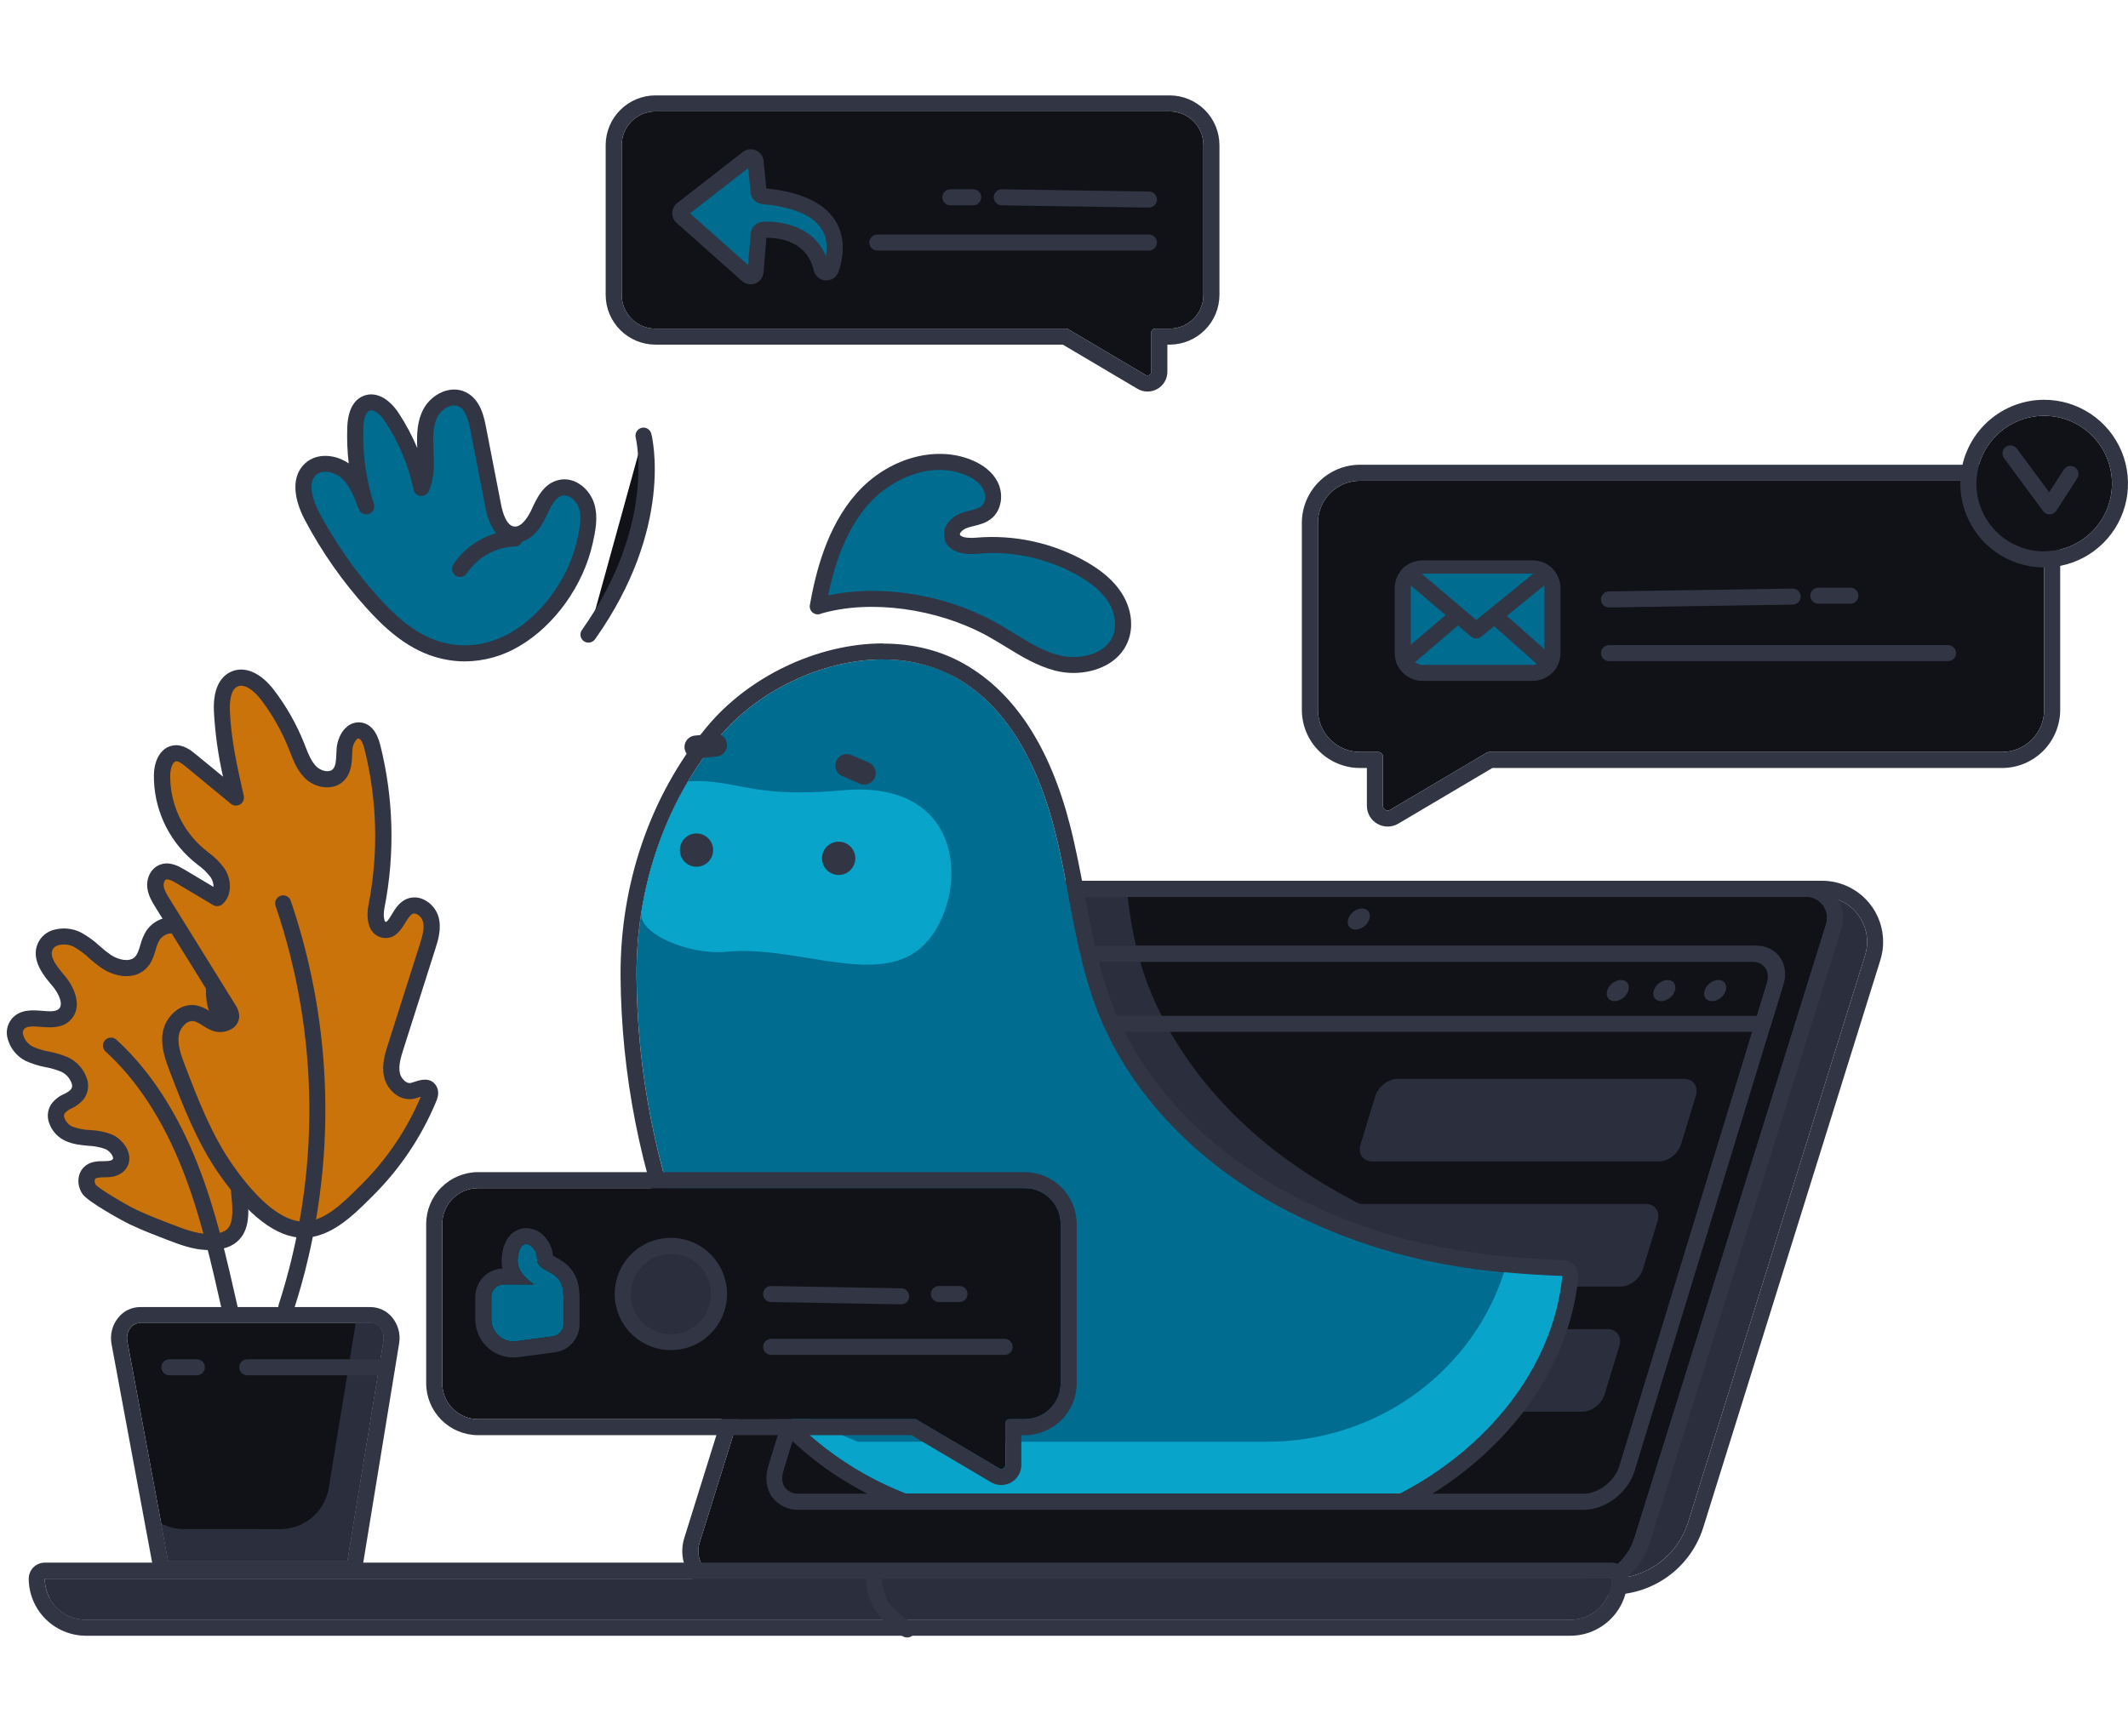 <svg width="223" height="182" viewBox="0 0 223 182" fill="none" xmlns="http://www.w3.org/2000/svg">
<path d="M77.243 165.477H168.854C170.651 165.477 172.401 164.903 173.849 163.838C175.297 162.773 176.367 161.274 176.903 159.558L195.446 100.132C195.666 99.425 195.717 98.675 195.595 97.944C195.472 97.213 195.18 96.522 194.74 95.925C194.301 95.328 193.728 94.843 193.067 94.508C192.405 94.174 191.675 94 190.934 94H99.546L77.243 165.477Z" fill="#2B2E3D"/>
<path d="M99.546 94L77.243 165.477H168.854C170.651 165.477 172.401 164.903 173.849 163.838C175.297 162.774 176.367 161.274 176.903 159.559L195.446 100.132C195.666 99.425 195.717 98.675 195.595 97.945C195.472 97.214 195.18 96.522 194.74 95.925C194.301 95.328 193.728 94.843 193.067 94.509C192.405 94.174 191.675 94 190.934 94H99.546ZM99.546 92.32H190.934C191.938 92.321 192.928 92.557 193.824 93.011C194.721 93.464 195.498 94.122 196.093 94.931C196.688 95.74 197.084 96.678 197.25 97.669C197.417 98.659 197.347 99.675 197.049 100.634L178.506 160.058C177.871 162.119 176.589 163.922 174.851 165.2C173.114 166.478 171.011 167.164 168.854 167.157H77.243C76.98 167.157 76.72 167.095 76.486 166.976C76.251 166.857 76.047 166.685 75.891 166.473C75.735 166.261 75.631 166.015 75.587 165.755C75.544 165.496 75.562 165.229 75.64 164.978L97.943 93.499C98.05 93.157 98.263 92.859 98.552 92.647C98.84 92.435 99.189 92.32 99.546 92.32Z" fill="#323544"/>
<path d="M76.072 165.477H165.47C166.764 165.477 168.025 165.064 169.068 164.297C170.111 163.53 170.882 162.45 171.268 161.214L191.363 96.851C191.465 96.522 191.489 96.174 191.432 95.834C191.375 95.495 191.239 95.173 191.035 94.896C190.831 94.618 190.564 94.393 190.257 94.237C189.95 94.081 189.61 94 189.266 94H98.082C97.027 94 95.999 94.338 95.149 94.963C94.299 95.589 93.671 96.47 93.357 97.478L73.31 161.723C73.174 162.156 73.143 162.615 73.218 163.063C73.293 163.51 73.472 163.934 73.741 164.299C74.01 164.664 74.361 164.961 74.766 165.166C75.171 165.371 75.618 165.477 76.072 165.477Z" fill="#111217"/>
<path d="M98.082 94C97.027 94.001 95.999 94.338 95.149 94.964C94.299 95.589 93.671 96.47 93.357 97.478L73.31 161.724C73.174 162.157 73.143 162.615 73.218 163.063C73.293 163.51 73.472 163.934 73.741 164.299C74.01 164.665 74.361 164.962 74.766 165.166C75.171 165.371 75.618 165.477 76.072 165.477H165.47C166.764 165.478 168.025 165.064 169.068 164.298C170.111 163.531 170.882 162.451 171.268 161.215L191.363 96.852C191.465 96.523 191.489 96.174 191.432 95.835C191.375 95.495 191.239 95.173 191.035 94.896C190.831 94.618 190.564 94.393 190.257 94.237C189.95 94.082 189.61 94.001 189.266 94H98.082ZM98.082 92.32H189.266C189.874 92.32 190.475 92.463 191.018 92.739C191.561 93.013 192.032 93.412 192.392 93.903C192.753 94.394 192.992 94.963 193.092 95.563C193.192 96.164 193.149 96.779 192.966 97.36L172.883 161.721C172.394 163.303 171.409 164.685 170.074 165.664C168.739 166.643 167.125 167.166 165.47 167.157H76.072C75.355 167.157 74.647 166.989 74.007 166.665C73.367 166.342 72.812 165.872 72.388 165.294C71.963 164.716 71.679 164.047 71.561 163.339C71.443 162.632 71.493 161.907 71.706 161.222L91.754 96.976C92.171 95.625 93.011 94.443 94.15 93.605C95.289 92.766 96.668 92.316 98.082 92.32Z" fill="#323544"/>
<path d="M139.814 134.858H169.814C170.802 134.858 171.851 134.056 172.154 133.065L173.704 127.992C174.006 127.003 173.45 126.201 172.461 126.201H142.461C141.472 126.201 140.426 127.003 140.123 127.992L138.57 133.065C138.268 134.056 138.83 134.858 139.814 134.858Z" fill="#2B2E3D"/>
<path d="M83.716 158.258H165.95C168.251 158.258 170.601 156.468 171.299 154.178L186.743 103.646C187.106 102.446 186.95 101.282 186.311 100.421C185.988 100.001 185.57 99.665 185.091 99.44C184.611 99.216 184.085 99.109 183.556 99.129H101.236C98.963 99.129 96.642 100.898 95.956 103.157L80.507 153.691C80.138 154.891 80.296 156.091 80.942 156.953C81.267 157.375 81.689 157.713 82.171 157.94C82.654 158.167 83.183 158.276 83.716 158.258ZM183.556 100.809C183.822 100.792 184.088 100.838 184.333 100.944C184.577 101.05 184.793 101.213 184.962 101.419C185.284 101.853 185.344 102.47 185.135 103.157L169.686 153.691C169.206 155.256 167.493 156.571 165.942 156.571H83.716C83.444 156.589 83.171 156.541 82.92 156.432C82.67 156.323 82.449 156.156 82.276 155.945C81.947 155.501 81.885 154.872 82.098 154.173L97.55 103.646C98.03 102.108 99.71 100.809 101.229 100.809H183.556Z" fill="#323544"/>
<path d="M108.71 94H118.175C118.384 95.948 118.726 97.88 119.2 99.782C121.725 109.607 128.86 117.899 137.541 123.374C146.104 128.771 154.168 131.171 164.162 132.753C163.506 135.581 162.339 138.265 160.718 140.673H108.71V94Z" fill="#2B2E3D"/>
<path d="M95.553 108.16H184.742C184.921 108.16 185.097 108.103 185.241 107.996C185.386 107.889 185.493 107.739 185.546 107.567L186.89 103.173C187.056 102.696 187.107 102.187 187.04 101.686C186.972 101.186 186.788 100.708 186.501 100.293C186.212 99.917 185.838 99.616 185.409 99.415C184.98 99.214 184.509 99.118 184.036 99.136H100.756C98.752 99.136 96.707 100.694 96.098 102.681L94.756 107.075C94.718 107.201 94.71 107.333 94.732 107.462C94.754 107.592 94.806 107.714 94.884 107.819C94.962 107.925 95.063 108.01 95.18 108.069C95.297 108.129 95.427 108.16 95.558 108.16H95.553ZM184.113 106.48H96.681L97.694 103.173C98.085 101.894 99.482 100.816 100.744 100.816H184.024C184.235 100.802 184.446 100.838 184.64 100.921C184.834 101.005 185.005 101.133 185.14 101.296C185.392 101.639 185.44 102.131 185.27 102.683L184.113 106.48Z" fill="#323544"/>
<path d="M173.434 104.674C173.091 104.275 173.251 103.575 173.792 103.11C174.333 102.646 175.05 102.593 175.393 102.992C175.736 103.391 175.575 104.091 175.034 104.556C174.493 105.021 173.776 105.073 173.434 104.674Z" fill="#323544"/>
<path d="M168.55 104.671C168.208 104.272 168.368 103.572 168.909 103.107C169.45 102.643 170.167 102.59 170.51 102.989C170.852 103.388 170.692 104.089 170.151 104.553C169.61 105.018 168.893 105.071 168.55 104.671Z" fill="#323544"/>
<path d="M141.413 97.175C141.07 96.776 141.231 96.076 141.772 95.611C142.313 95.147 143.029 95.094 143.372 95.493C143.715 95.892 143.554 96.592 143.013 97.057C142.472 97.522 141.756 97.574 141.413 97.175Z" fill="#323544"/>
<path d="M178.76 104.675C178.418 104.276 178.578 103.576 179.119 103.111C179.66 102.647 180.377 102.594 180.72 102.993C181.062 103.392 180.902 104.092 180.361 104.557C179.82 105.022 179.103 105.074 178.76 104.675Z" fill="#323544"/>
<path d="M143.824 121.742H173.824C174.813 121.742 175.859 120.94 176.162 119.949L177.71 114.88C178.012 113.891 177.455 113.09 176.466 113.09H146.466C145.478 113.09 144.429 113.891 144.126 114.88L142.576 119.954C142.278 120.94 142.835 121.742 143.824 121.742Z" fill="#2B2E3D"/>
<path d="M135.803 147.974H165.803C166.792 147.974 167.841 147.173 168.143 146.181L169.694 141.108C169.996 140.119 169.439 139.317 168.45 139.317H138.45C137.462 139.317 136.415 140.119 136.113 141.108L134.56 146.181C134.258 147.173 134.814 147.974 135.803 147.974Z" fill="#2B2E3D"/>
<path d="M116.494 147.743C114.873 145.856 115.635 142.544 118.196 140.345C120.756 138.147 124.145 137.895 125.766 139.782C127.387 141.67 126.625 144.982 124.065 147.181C121.504 149.379 118.115 149.631 116.494 147.743Z" fill="#2B2E3D"/>
<path d="M168.875 165.477H4.691C4.691 166.041 4.802 166.6 5.018 167.122C5.234 167.644 5.55 168.118 5.949 168.518C6.349 168.917 6.822 169.234 7.344 169.45C7.866 169.666 8.425 169.777 8.99 169.777H164.574C165.139 169.777 165.698 169.666 166.219 169.45C166.741 169.234 167.215 168.918 167.614 168.518C168.013 168.119 168.33 167.645 168.546 167.124C168.762 166.602 168.873 166.043 168.873 165.479L168.875 165.477Z" fill="#2B2E3D"/>
<path d="M4.691 165.477C4.691 166.042 4.802 166.601 5.018 167.123C5.234 167.644 5.55 168.118 5.949 168.518C6.348 168.917 6.822 169.234 7.344 169.45C7.866 169.666 8.425 169.778 8.99 169.778H164.574C165.715 169.778 166.809 169.325 167.616 168.518C168.422 167.711 168.875 166.618 168.875 165.477H4.691ZM4.691 163.797H168.875C169.321 163.797 169.748 163.974 170.063 164.289C170.378 164.604 170.555 165.031 170.555 165.477C170.55 167.062 169.918 168.58 168.798 169.7C167.677 170.821 166.159 171.453 164.574 171.458H8.99C7.405 171.452 5.888 170.82 4.768 169.7C3.648 168.579 3.016 167.061 3.011 165.477C3.011 165.031 3.188 164.604 3.503 164.289C3.818 163.974 4.246 163.797 4.691 163.797Z" fill="#323544"/>
<path d="M162.275 167.734C163.05 167.733 163.811 167.524 164.477 167.126C165.143 166.729 165.689 166.16 166.058 165.478H168.875C168.875 166.618 168.422 167.712 167.616 168.519C166.809 169.325 165.715 169.778 164.574 169.778H8.99C8.201 169.778 7.429 169.561 6.756 169.15C6.083 168.74 5.535 168.153 5.174 167.453C5.657 167.637 6.17 167.732 6.688 167.734H162.275Z" fill="#2B2E3D"/>
<path d="M91.617 165.477C91.617 165.477 91.262 168.472 95.068 170.8L91.617 165.477Z" fill="#111217"/>
<path d="M95.068 171.64C95.251 171.641 95.43 171.581 95.577 171.471C95.723 171.36 95.829 171.205 95.879 171.028C95.929 170.851 95.919 170.663 95.852 170.493C95.785 170.322 95.664 170.178 95.507 170.082C92.25 168.093 92.442 165.671 92.452 165.568C92.477 165.345 92.413 165.122 92.273 164.946C92.133 164.771 91.93 164.658 91.707 164.633C91.484 164.608 91.26 164.673 91.085 164.812C90.91 164.952 90.797 165.156 90.772 165.378C90.755 165.522 90.4 168.938 94.612 171.518C94.749 171.6 94.907 171.643 95.068 171.64Z" fill="#323544"/>
<path d="M21.688 130.18C20.387 130.132 19.144 129.666 17.927 129.206C16.59 128.699 15.254 128.19 13.958 127.583C12.849 127.062 9.702 125.217 9.345 124.686C8.987 124.156 8.946 123.359 9.417 122.925C10.137 122.258 11.435 122.848 12.237 122.274C13.317 121.502 12.311 120.093 11.414 119.699C10.077 119.111 8.534 119.44 7.202 118.833C6.22 118.382 5.478 117.114 6.074 116.214C6.542 115.509 7.574 115.386 8.097 114.722C8.903 113.694 7.965 112.134 6.779 111.585C5.594 111.035 4.209 111.03 3.042 110.445C1.876 109.859 1.041 108.203 1.946 107.265C3.124 106.041 5.546 107.536 6.772 106.35C7.732 105.41 6.978 103.782 6.102 102.75C5.226 101.718 4.182 100.413 4.749 99.189C5.286 98.025 6.971 97.905 8.109 98.469C9.246 99.033 10.101 100.077 11.171 100.782C12.242 101.488 13.811 101.783 14.721 100.878C15.479 100.122 15.441 98.87 16.041 97.979C17.128 96.35 19.854 96.779 21.081 98.32C22.307 99.861 22.413 101.968 22.425 103.926C22.425 105.239 22.881 107.027 24.191 106.936C25.103 106.876 25.631 105.854 26.452 105.458C28.007 104.714 29.718 106.658 29.572 108.366C29.426 110.075 28.226 111.486 27.304 112.95C25.473 115.845 24.904 119.37 24.904 122.838C24.906 126.021 26.572 130.355 21.688 130.18Z" fill="#CB730B"/>
<path d="M21.969 131.025C23.368 131.025 24.383 130.667 25.07 129.935C26.27 128.666 26.068 126.698 25.878 124.794C25.811 124.108 25.746 123.458 25.746 122.86C25.746 118.919 26.493 115.83 28.019 113.418C28.197 113.138 28.384 112.859 28.574 112.581C29.411 111.338 30.28 110.054 30.412 108.455C30.446 107.784 30.309 107.114 30.016 106.51C29.722 105.905 29.28 105.384 28.732 104.994C28.356 104.713 27.91 104.539 27.443 104.491C26.975 104.443 26.503 104.522 26.078 104.721C25.667 104.938 25.292 105.217 24.966 105.549C24.645 105.844 24.366 106.101 24.122 106.118C24.068 106.124 24.014 106.118 23.963 106.099C23.912 106.081 23.866 106.051 23.829 106.012C23.495 105.702 23.258 104.85 23.253 103.941C23.241 101.896 23.111 99.568 21.726 97.818C21.273 97.271 20.7 96.835 20.052 96.544C19.404 96.253 18.697 96.114 17.987 96.138C17.467 96.143 16.955 96.272 16.495 96.517C16.035 96.761 15.642 97.113 15.347 97.542C15.057 98.018 14.839 98.534 14.702 99.074C14.546 99.59 14.409 100.034 14.133 100.312C13.569 100.874 12.426 100.626 11.639 100.108C11.224 99.821 10.828 99.508 10.454 99.17C9.862 98.614 9.202 98.136 8.49 97.746C7.564 97.28 6.492 97.194 5.502 97.506C5.17 97.614 4.864 97.789 4.602 98.019C4.341 98.25 4.129 98.532 3.981 98.848C3.162 100.622 4.655 102.366 5.459 103.305C6.179 104.138 6.659 105.275 6.179 105.748C5.85 106.072 5.157 106.014 4.425 105.957C3.436 105.878 2.205 105.779 1.336 106.677C1.086 106.939 0.903 107.258 0.802 107.606C0.701 107.954 0.685 108.321 0.755 108.676C0.865 109.21 1.093 109.713 1.422 110.148C1.752 110.583 2.174 110.938 2.658 111.189C3.337 111.5 4.051 111.726 4.785 111.861C5.346 111.964 5.894 112.125 6.422 112.341C6.684 112.465 6.917 112.642 7.107 112.861C7.297 113.08 7.44 113.336 7.526 113.613C7.559 113.71 7.568 113.814 7.551 113.915C7.535 114.016 7.494 114.112 7.432 114.194C7.223 114.396 6.979 114.559 6.712 114.674C6.179 114.906 5.716 115.273 5.368 115.739C5.192 116.011 5.077 116.317 5.032 116.638C4.987 116.959 5.014 117.285 5.109 117.594C5.243 118.029 5.466 118.431 5.765 118.774C6.064 119.116 6.432 119.392 6.844 119.584C7.646 119.951 8.459 120.028 9.244 120.1C9.866 120.122 10.481 120.242 11.066 120.455C11.433 120.616 11.822 121.074 11.853 121.382C11.853 121.439 11.853 121.49 11.738 121.581C11.567 121.703 11.195 121.708 10.838 121.713C10.221 121.713 9.45 121.732 8.838 122.296C8.092 122.985 8.008 124.216 8.639 125.145C9.203 125.982 12.899 128.006 13.593 128.33C14.968 128.985 16.382 129.52 17.63 130C18.83 130.458 20.205 130.977 21.657 131.027L21.969 131.025ZM27.167 106.154C27.392 106.162 27.61 106.24 27.789 106.377C28.095 106.597 28.342 106.889 28.51 107.227C28.677 107.565 28.759 107.939 28.749 108.316C28.65 109.478 27.942 110.529 27.191 111.64C26.992 111.933 26.795 112.226 26.608 112.521C24.906 115.209 24.078 118.59 24.076 122.858C24.076 123.539 24.148 124.262 24.218 124.96C24.369 126.491 24.525 128.08 23.855 128.786C23.476 129.191 22.754 129.376 21.726 129.34C20.55 129.297 19.372 128.86 18.234 128.421C17.015 127.96 15.633 127.437 14.325 126.822C13.168 126.278 10.437 124.634 10.041 124.199C9.89 123.959 9.887 123.642 9.998 123.544C10.108 123.446 10.514 123.41 10.881 123.405C11.44 123.405 12.136 123.386 12.734 122.958C13.016 122.771 13.241 122.509 13.384 122.202C13.527 121.895 13.582 121.555 13.545 121.218C13.437 120.194 12.546 119.274 11.762 118.931C11.013 118.643 10.221 118.481 9.419 118.451C8.783 118.431 8.154 118.305 7.559 118.079C7.369 117.988 7.198 117.859 7.058 117.701C6.918 117.543 6.811 117.358 6.743 117.158C6.713 117.082 6.701 117.001 6.708 116.92C6.715 116.839 6.741 116.761 6.784 116.692C6.985 116.473 7.23 116.299 7.504 116.183C7.982 115.961 8.406 115.64 8.75 115.24C8.967 114.959 9.117 114.631 9.188 114.282C9.259 113.933 9.248 113.573 9.158 113.229C9.013 112.705 8.756 112.22 8.405 111.805C8.054 111.391 7.617 111.058 7.125 110.829C6.49 110.558 5.828 110.358 5.15 110.231C4.551 110.124 3.968 109.945 3.412 109.698C3.162 109.566 2.943 109.382 2.77 109.159C2.597 108.935 2.474 108.677 2.409 108.402C2.383 108.307 2.381 108.206 2.405 108.109C2.428 108.012 2.476 107.923 2.543 107.85C2.838 107.546 3.4 107.565 4.288 107.637C5.262 107.714 6.474 107.812 7.35 106.958C8.644 105.695 7.972 103.667 6.734 102.218C5.961 101.315 5.166 100.298 5.505 99.556C5.56 99.445 5.638 99.347 5.733 99.268C5.828 99.189 5.938 99.13 6.057 99.095C6.615 98.93 7.216 98.984 7.737 99.244C8.323 99.576 8.867 99.979 9.354 100.444C9.784 100.831 10.238 101.19 10.715 101.517C12.047 102.395 14.056 102.765 15.318 101.517C15.894 100.943 16.115 100.216 16.31 99.575C16.404 99.195 16.55 98.829 16.744 98.488C16.895 98.281 17.094 98.113 17.324 97.999C17.554 97.884 17.807 97.826 18.064 97.83C18.51 97.819 18.953 97.907 19.36 98.09C19.767 98.272 20.128 98.543 20.416 98.884C21.47 100.216 21.568 102.129 21.58 103.974C21.58 104.507 21.671 106.319 22.691 107.267C22.897 107.462 23.141 107.611 23.408 107.707C23.675 107.802 23.959 107.84 24.242 107.819C25.079 107.762 25.653 107.231 26.114 106.804C26.32 106.592 26.554 106.408 26.81 106.259C26.919 106.196 27.041 106.16 27.167 106.154Z" fill="#323544"/>
<path d="M40.166 140.559L36.386 163.657H17.63L13.343 140.598C13.161 139.614 13.804 138.678 14.666 138.678H38.836C39.686 138.675 40.324 139.575 40.166 140.559Z" fill="#111217"/>
<path d="M14.663 138.676C13.799 138.676 13.158 139.602 13.341 140.596L17.63 163.645H36.386L40.166 140.56C40.324 139.588 39.686 138.688 38.836 138.688H14.663V138.676ZM14.663 137.008H38.836C39.264 137.011 39.687 137.107 40.074 137.289C40.461 137.472 40.803 137.737 41.078 138.066C41.395 138.445 41.626 138.889 41.755 139.366C41.884 139.844 41.907 140.344 41.824 140.831L38.044 163.929C37.98 164.322 37.778 164.68 37.474 164.938C37.17 165.196 36.784 165.338 36.386 165.337H17.63C17.237 165.338 16.856 165.2 16.554 164.949C16.252 164.698 16.047 164.349 15.976 163.962L11.692 140.903C11.597 140.41 11.613 139.903 11.737 139.417C11.862 138.931 12.092 138.479 12.412 138.093C12.686 137.756 13.031 137.484 13.422 137.297C13.813 137.109 14.241 137.01 14.675 137.008H14.663Z" fill="#323544"/>
<path d="M29.375 160.285C30.596 160.284 31.777 159.849 32.707 159.058C33.637 158.266 34.255 157.17 34.451 155.965L37.281 138.668H38.836C39.686 138.668 40.324 139.568 40.166 140.54L36.386 163.638H17.63L16.895 159.694C17.627 160.076 18.439 160.276 19.264 160.278L29.375 160.285Z" fill="#2B2E3D"/>
<path d="M24.093 138.049C24.155 138.049 24.217 138.042 24.278 138.03C24.385 138.006 24.487 137.96 24.577 137.897C24.667 137.833 24.744 137.752 24.803 137.659C24.862 137.565 24.901 137.461 24.92 137.352C24.939 137.244 24.936 137.132 24.911 137.025C23.793 132.061 22.636 126.928 20.733 122.077C18.573 116.586 15.707 112.18 12.196 108.978C12.031 108.828 11.813 108.749 11.591 108.76C11.368 108.77 11.158 108.868 11.008 109.033C10.858 109.198 10.779 109.416 10.79 109.639C10.8 109.862 10.898 110.071 11.063 110.221C14.382 113.245 17.109 117.441 19.17 122.701C21.026 127.432 22.168 132.501 23.272 137.404C23.316 137.588 23.421 137.752 23.57 137.869C23.719 137.986 23.903 138.05 24.093 138.049Z" fill="#323544"/>
<path d="M23.718 122.629C25.413 125.043 28.485 128.823 31.742 128.893C34.403 128.951 36.741 126.493 38.493 124.736C41.255 121.995 43.444 118.732 44.932 115.136C45.047 114.853 45.158 114.515 44.997 114.255C44.666 113.718 43.871 114.191 43.257 114.335C42.273 114.575 41.308 113.667 41.097 112.679C40.886 111.69 41.188 110.67 41.495 109.705L44.822 99.246C45.122 98.286 45.426 97.283 45.153 96.328C44.879 95.372 43.773 94.59 42.882 95.036C41.769 95.593 41.519 97.659 40.288 97.463C39.328 97.309 39.287 95.939 39.477 94.974C40.56 89.454 40.412 83.762 39.042 78.306C38.855 77.564 38.507 76.698 37.754 76.578C36.813 76.424 36.198 77.569 36.122 78.517C36.045 79.465 36.148 80.557 35.474 81.229C34.718 81.985 33.362 81.709 32.594 80.97C31.826 80.231 31.473 79.168 31.074 78.174C30.318 76.278 29.31 74.492 28.077 72.865C27.234 71.754 25.883 70.616 24.604 71.168C23.442 71.67 23.224 73.204 23.27 74.466C23.38 77.559 24.066 80.598 24.748 83.617L20.001 79.7C19.521 79.304 18.959 78.884 18.345 78.968C17.385 79.1 17.022 80.298 17.008 81.265C16.993 82.837 17.32 84.392 17.966 85.825C18.612 87.257 19.562 88.533 20.75 89.562C21.47 90.179 22.3 90.716 22.821 91.516C23.342 92.315 23.445 93.5 22.742 94.156L18.902 91.868C18.338 91.532 17.666 91.187 17.058 91.434C16.451 91.681 16.226 92.368 16.3 92.98C16.374 93.591 16.706 94.136 17.02 94.659L23.932 105.759C24.09 105.969 24.189 106.218 24.218 106.479C24.234 107.231 23.171 107.516 22.478 107.231C21.784 106.945 21.218 106.355 20.481 106.211C19.257 105.971 18.119 107.137 17.913 108.371C17.706 109.604 18.153 110.833 18.606 111.997C20.03 115.676 21.453 119.401 23.718 122.629Z" fill="#CB730B"/>
<path d="M31.833 129.733C34.679 129.733 37.074 127.333 38.831 125.586L39.086 125.332C41.925 122.508 44.176 119.15 45.71 115.451C45.82 115.182 46.115 114.467 45.71 113.812C45.107 112.832 43.986 113.214 43.446 113.396C43.305 113.444 43.17 113.49 43.062 113.514C42.972 113.532 42.878 113.531 42.788 113.511C42.697 113.491 42.612 113.453 42.537 113.399C42.22 113.188 41.994 112.865 41.906 112.494C41.728 111.7 42.023 110.773 42.282 109.957L45.609 99.498C45.902 98.581 46.3 97.326 45.95 96.095C45.83 95.694 45.625 95.323 45.35 95.008C45.075 94.693 44.735 94.441 44.354 94.268C44.062 94.132 43.745 94.063 43.423 94.066C43.102 94.068 42.785 94.142 42.496 94.283C41.8 94.628 41.402 95.279 41.056 95.852C40.85 96.191 40.576 96.656 40.415 96.632C40.386 96.632 40.382 96.632 40.36 96.596C40.223 96.4 40.158 95.836 40.295 95.135C41.401 89.491 41.249 83.673 39.851 78.095C39.496 76.688 38.834 75.896 37.883 75.743C37.622 75.7 37.355 75.713 37.1 75.781C36.845 75.85 36.607 75.971 36.402 76.139C35.663 76.72 35.339 77.711 35.279 78.448C35.265 78.635 35.258 78.827 35.248 79.021C35.219 79.686 35.193 80.315 34.876 80.632C34.48 81.025 33.635 80.809 33.172 80.363C32.625 79.832 32.315 79.048 31.991 78.215L31.85 77.857C31.062 75.891 30.012 74.04 28.73 72.354C27.338 70.516 25.662 69.784 24.254 70.393C23.361 70.78 22.317 71.804 22.413 74.492C22.532 76.822 22.853 79.137 23.373 81.412L20.493 79.048C20.046 78.68 19.211 77.994 18.189 78.133C16.962 78.299 16.154 79.523 16.127 81.253C16.11 82.95 16.463 84.631 17.164 86.177C17.864 87.722 18.894 89.097 20.181 90.203C20.363 90.356 20.548 90.505 20.733 90.654C21.252 91.021 21.711 91.467 22.091 91.976C22.282 92.27 22.381 92.615 22.374 92.965L19.307 91.136C18.806 90.839 17.766 90.22 16.718 90.656C15.837 91.016 15.311 92.012 15.441 93.08C15.539 93.887 15.957 94.561 16.293 95.104L23.188 106.216C23.238 106.293 23.284 106.373 23.325 106.456C23.144 106.524 22.944 106.524 22.763 106.456C22.526 106.348 22.3 106.22 22.086 106.072C21.643 105.751 21.142 105.519 20.61 105.39C20.253 105.325 19.887 105.333 19.533 105.413C19.18 105.493 18.846 105.644 18.551 105.856C17.759 106.419 17.221 107.272 17.054 108.229C16.814 109.72 17.351 111.148 17.793 112.309C19.202 115.988 20.673 119.795 23.001 123.126C26.044 127.46 28.967 129.688 31.694 129.748L31.833 129.733ZM44.099 114.949C42.652 118.387 40.547 121.51 37.902 124.141L37.643 124.398C35.992 126.047 33.94 128.104 31.761 128.053C29.63 128.008 27.088 125.965 24.407 122.147C22.187 118.986 20.766 115.278 19.391 111.692C19.005 110.684 18.568 109.532 18.743 108.505C18.835 107.995 19.121 107.54 19.54 107.236C19.65 107.152 19.776 107.092 19.91 107.057C20.044 107.023 20.183 107.016 20.32 107.036C20.641 107.131 20.943 107.282 21.21 107.483C21.514 107.687 21.835 107.862 22.17 108.008C22.526 108.152 22.911 108.208 23.292 108.172C23.674 108.136 24.041 108.009 24.364 107.802C24.585 107.657 24.766 107.458 24.89 107.224C25.013 106.989 25.075 106.728 25.07 106.463C25.041 106.051 24.899 105.654 24.659 105.318L17.764 94.206C17.49 93.762 17.205 93.306 17.152 92.864C17.118 92.584 17.234 92.267 17.392 92.2C17.668 92.089 18.263 92.44 18.489 92.579L22.329 94.866C22.484 94.958 22.665 94.998 22.845 94.979C23.025 94.961 23.194 94.885 23.327 94.763C24.393 93.784 24.234 92.123 23.541 91.06C23.067 90.395 22.486 89.814 21.822 89.339C21.65 89.203 21.479 89.064 21.311 88.921C20.21 87.978 19.329 86.805 18.729 85.485C18.129 84.165 17.825 82.73 17.838 81.28C17.838 80.608 18.078 79.852 18.448 79.801C18.743 79.763 19.206 80.144 19.456 80.348L24.206 84.263C24.34 84.369 24.505 84.432 24.676 84.442C24.848 84.452 25.018 84.409 25.164 84.32C25.311 84.23 25.426 84.097 25.495 83.94C25.564 83.783 25.583 83.608 25.55 83.44C24.885 80.502 24.198 77.466 24.09 74.442C24.066 73.811 24.09 72.299 24.918 71.948C25.686 71.615 26.73 72.51 27.388 73.388C28.574 74.956 29.543 76.676 30.268 78.503L30.405 78.846C30.762 79.768 31.17 80.809 31.982 81.592C33.04 82.614 34.924 82.957 36.042 81.832C36.82 81.054 36.868 79.974 36.904 79.108C36.904 78.932 36.921 78.76 36.933 78.592C36.953 78.173 37.123 77.776 37.413 77.473C37.506 77.399 37.554 77.408 37.588 77.413C37.754 77.44 38.001 77.744 38.195 78.517C39.532 83.854 39.678 89.421 38.622 94.82C38.517 95.351 38.339 96.683 38.956 97.566C39.09 97.762 39.263 97.929 39.464 98.055C39.665 98.182 39.89 98.265 40.125 98.3C41.382 98.502 42.03 97.441 42.462 96.74C42.702 96.34 42.962 95.927 43.228 95.795C43.296 95.765 43.371 95.751 43.445 95.755C43.52 95.758 43.593 95.78 43.658 95.816C43.813 95.889 43.951 95.993 44.064 96.122C44.177 96.251 44.261 96.402 44.313 96.565C44.51 97.254 44.284 98.075 43.989 98.999L40.662 109.458C40.355 110.418 39.971 111.632 40.247 112.868C40.432 113.678 40.926 114.383 41.625 114.832C41.888 115.003 42.184 115.121 42.493 115.177C42.802 115.234 43.12 115.228 43.427 115.16C43.614 115.115 43.794 115.055 43.967 114.997L44.099 114.949Z" fill="#323544"/>
<path d="M30.004 137.838C30.181 137.838 30.354 137.781 30.497 137.677C30.64 137.573 30.746 137.426 30.801 137.257C35.302 123.324 35.189 108.31 30.479 94.446C30.447 94.338 30.393 94.237 30.32 94.15C30.248 94.064 30.159 93.992 30.059 93.941C29.958 93.889 29.849 93.858 29.736 93.85C29.623 93.842 29.51 93.856 29.403 93.893C29.296 93.929 29.198 93.987 29.114 94.062C29.03 94.138 28.962 94.229 28.914 94.332C28.866 94.434 28.839 94.545 28.835 94.658C28.831 94.77 28.85 94.883 28.89 94.989C33.485 108.512 33.596 123.157 29.205 136.748C29.165 136.875 29.154 137.009 29.175 137.139C29.197 137.27 29.248 137.394 29.326 137.501C29.404 137.609 29.506 137.696 29.623 137.757C29.741 137.817 29.872 137.849 30.004 137.85V137.838Z" fill="#323544"/>
<path d="M25.91 144.159H40.55C40.772 144.159 40.986 144.071 41.144 143.913C41.301 143.756 41.39 143.542 41.39 143.319C41.39 143.097 41.301 142.883 41.144 142.726C40.986 142.568 40.772 142.479 40.55 142.479H25.91C25.687 142.479 25.473 142.568 25.316 142.726C25.158 142.883 25.07 143.097 25.07 143.319C25.07 143.542 25.158 143.756 25.316 143.913C25.473 144.071 25.687 144.159 25.91 144.159Z" fill="#323544"/>
<path d="M17.75 144.159H20.63C20.852 144.159 21.066 144.071 21.224 143.913C21.381 143.756 21.47 143.542 21.47 143.319C21.47 143.097 21.381 142.883 21.224 142.726C21.066 142.568 20.852 142.479 20.63 142.479H17.75C17.527 142.479 17.313 142.568 17.156 142.726C16.998 142.883 16.91 143.097 16.91 143.319C16.91 143.542 16.998 143.756 17.156 143.913C17.313 144.071 17.527 144.159 17.75 144.159Z" fill="#323544"/>
<path d="M68.687 11.68H122.572C123.036 11.679 123.496 11.771 123.925 11.948C124.354 12.125 124.744 12.385 125.072 12.713C125.401 13.041 125.662 13.431 125.84 13.86C126.018 14.289 126.109 14.748 126.11 15.213V30.909C126.11 31.373 126.019 31.833 125.841 32.262C125.664 32.691 125.403 33.081 125.075 33.409C124.747 33.737 124.357 33.998 123.928 34.175C123.499 34.353 123.039 34.444 122.574 34.444H121.055C120.949 34.444 120.847 34.486 120.772 34.561C120.697 34.636 120.654 34.738 120.654 34.844V38.961C120.655 39.031 120.637 39.101 120.602 39.162C120.566 39.223 120.516 39.274 120.454 39.309C120.393 39.345 120.323 39.363 120.253 39.362C120.182 39.362 120.113 39.342 120.052 39.306L111.933 34.506C111.871 34.468 111.801 34.448 111.729 34.449H68.687C68.222 34.449 67.762 34.357 67.332 34.18C66.903 34.002 66.513 33.741 66.184 33.412C65.856 33.083 65.595 32.693 65.418 32.263C65.24 31.834 65.149 31.373 65.15 30.909V15.213C65.151 14.275 65.524 13.377 66.187 12.714C66.851 12.052 67.75 11.68 68.687 11.68Z" fill="#111217"/>
<path d="M68.687 11.68C67.75 11.68 66.851 12.052 66.187 12.714C65.524 13.377 65.151 14.275 65.15 15.213V30.909C65.15 31.373 65.241 31.833 65.419 32.262C65.597 32.691 65.857 33.081 66.186 33.409C66.514 33.738 66.904 33.998 67.334 34.176C67.763 34.353 68.223 34.444 68.687 34.444H111.726C111.798 34.444 111.869 34.464 111.93 34.502L120.05 39.302C120.111 39.338 120.18 39.357 120.251 39.357C120.357 39.357 120.459 39.315 120.535 39.239C120.61 39.164 120.652 39.062 120.652 38.956V34.845C120.652 34.739 120.694 34.637 120.769 34.561C120.845 34.486 120.946 34.444 121.053 34.444H122.572C123.037 34.445 123.497 34.354 123.926 34.176C124.355 33.999 124.745 33.739 125.074 33.41C125.403 33.082 125.663 32.692 125.841 32.263C126.019 31.833 126.11 31.373 126.11 30.909V15.213C126.109 14.749 126.018 14.289 125.84 13.86C125.662 13.431 125.401 13.042 125.072 12.714C124.744 12.386 124.354 12.126 123.925 11.948C123.496 11.771 123.036 11.68 122.572 11.68H68.687ZM68.687 10H122.572C123.955 10.001 125.28 10.551 126.258 11.528C127.236 12.505 127.787 13.83 127.79 15.213V30.909C127.788 32.291 127.238 33.617 126.26 34.594C125.282 35.572 123.957 36.122 122.574 36.124H122.334V38.961C122.335 39.328 122.238 39.689 122.054 40.007C121.87 40.324 121.605 40.587 121.286 40.769C120.967 40.951 120.605 41.045 120.238 41.042C119.871 41.039 119.511 40.939 119.195 40.751L111.378 36.124H68.687C67.304 36.123 65.978 35.573 65 34.595C64.022 33.617 63.471 32.292 63.47 30.909V15.213C63.472 13.83 64.023 12.505 65.001 11.528C65.979 10.551 67.305 10.001 68.687 10Z" fill="#323544"/>
<path d="M91.934 26.262H120.398C120.62 26.262 120.834 26.174 120.992 26.016C121.149 25.858 121.238 25.645 121.238 25.422C121.238 25.199 121.149 24.986 120.992 24.828C120.834 24.671 120.62 24.582 120.398 24.582H91.934C91.711 24.582 91.497 24.671 91.34 24.828C91.182 24.986 91.094 25.199 91.094 25.422C91.094 25.645 91.182 25.858 91.34 26.016C91.497 26.174 91.711 26.262 91.934 26.262Z" fill="#323544"/>
<path d="M120.398 21.76C120.62 21.762 120.835 21.674 120.993 21.518C121.152 21.362 121.242 21.149 121.244 20.926C121.245 20.703 121.158 20.489 121.002 20.33C120.845 20.172 120.632 20.081 120.41 20.08L104.99 19.84C104.879 19.838 104.77 19.858 104.667 19.899C104.565 19.94 104.471 20.001 104.392 20.078C104.313 20.154 104.25 20.246 104.206 20.347C104.162 20.449 104.139 20.558 104.138 20.668C104.136 20.778 104.156 20.888 104.197 20.99C104.238 21.093 104.298 21.186 104.375 21.265C104.452 21.345 104.544 21.408 104.645 21.451C104.746 21.495 104.855 21.518 104.966 21.52L120.383 21.76H120.398Z" fill="#323544"/>
<path d="M79.998 24.085C81.333 24.035 85.187 24.234 86.092 28.148C86.116 28.259 86.175 28.358 86.261 28.432C86.347 28.505 86.455 28.548 86.568 28.555C86.681 28.561 86.792 28.53 86.886 28.466C86.98 28.403 87.05 28.311 87.086 28.203C87.926 25.695 88.151 21.313 79.97 20.559C79.848 20.551 79.733 20.499 79.646 20.415C79.558 20.33 79.503 20.217 79.49 20.096L79.182 16.959C79.174 16.867 79.14 16.78 79.086 16.705C79.031 16.63 78.958 16.572 78.873 16.535C78.788 16.499 78.695 16.486 78.603 16.497C78.512 16.509 78.425 16.545 78.352 16.602L71.488 21.939C71.428 21.986 71.379 22.045 71.344 22.113C71.31 22.18 71.29 22.255 71.288 22.331C71.285 22.406 71.3 22.482 71.33 22.552C71.36 22.621 71.405 22.683 71.462 22.734L78.316 28.828C78.388 28.892 78.476 28.935 78.57 28.952C78.665 28.968 78.763 28.959 78.852 28.923C78.942 28.887 79.019 28.827 79.076 28.75C79.133 28.672 79.168 28.58 79.175 28.484L79.504 24.56C79.514 24.434 79.57 24.317 79.661 24.229C79.752 24.142 79.872 24.09 79.998 24.085Z" fill="#006C8F"/>
<path d="M78.659 29.8C79 29.799 79.328 29.671 79.578 29.441C79.829 29.21 79.984 28.894 80.013 28.554L80.315 24.921C81.755 24.921 84.575 25.317 85.274 28.338C85.339 28.627 85.496 28.887 85.723 29.078C85.95 29.268 86.232 29.38 86.528 29.395C86.824 29.409 87.116 29.327 87.361 29.16C87.605 28.994 87.788 28.751 87.882 28.47C88.578 26.392 88.442 24.52 87.489 23.058C86.289 21.232 83.889 20.118 80.306 19.749L80.02 16.869C79.996 16.627 79.908 16.396 79.765 16.2C79.621 16.005 79.428 15.851 79.205 15.755C78.981 15.659 78.737 15.626 78.496 15.657C78.255 15.688 78.027 15.783 77.836 15.933L70.972 21.28C70.815 21.402 70.686 21.558 70.596 21.735C70.505 21.913 70.455 22.108 70.449 22.307C70.442 22.506 70.48 22.704 70.559 22.887C70.638 23.07 70.756 23.233 70.905 23.366L77.759 29.459C78.007 29.679 78.328 29.801 78.659 29.8ZM79.965 23.248C79.634 23.261 79.319 23.394 79.08 23.623C78.841 23.852 78.694 24.161 78.666 24.491L78.393 27.772L72.309 22.365L78.405 17.625L78.662 20.178C78.694 20.492 78.834 20.786 79.059 21.008C79.283 21.23 79.578 21.367 79.893 21.395C83.073 21.688 85.154 22.557 86.08 23.977C86.673 24.882 86.716 25.936 86.56 26.858C85.089 23.341 81.208 23.193 79.965 23.241V23.248Z" fill="#323544"/>
<path d="M99.587 21.52H101.987C102.21 21.52 102.424 21.431 102.581 21.274C102.739 21.116 102.827 20.903 102.827 20.68C102.827 20.457 102.739 20.243 102.581 20.086C102.424 19.928 102.21 19.84 101.987 19.84H99.587C99.364 19.84 99.151 19.928 98.993 20.086C98.836 20.243 98.747 20.457 98.747 20.68C98.747 20.903 98.836 21.116 98.993 21.274C99.151 21.431 99.364 21.52 99.587 21.52Z" fill="#323544"/>
<path d="M75.275 77.364C80.994 70.387 92.382 66.58 100.221 71.042C105.866 74.256 108.904 80.668 110.51 86.961C112.115 93.254 112.65 99.842 114.993 105.9C118.715 115.519 126.825 123.031 136.113 127.5C145.286 131.92 153.59 133.36 163.706 133.747C162.746 143.565 155.567 151.987 146.694 156.547H94.91C92.52 155.599 90.24 154.396 88.108 152.959C80.754 147.948 75.834 140.03 72.508 131.774C68.737 122.393 66.769 112.384 66.707 102.273C66.652 93.266 69.556 84.338 75.275 77.364Z" fill="#006C8F"/>
<path d="M92.538 69.122C86.118 69.122 79.295 72.461 75.275 77.364C69.556 84.338 66.652 93.266 66.702 102.286C66.764 112.396 68.732 122.405 72.503 131.786C75.827 140.042 80.747 147.96 88.103 152.971C90.236 154.408 92.518 155.611 94.91 156.559H146.694C155.574 151.999 162.75 143.566 163.706 133.759C153.59 133.375 145.286 131.933 136.12 127.519C126.825 123.043 118.715 115.519 115 105.919C112.658 99.862 112.12 93.274 110.517 86.981C108.914 80.688 105.873 74.275 100.228 71.062C97.879 69.764 95.231 69.102 92.548 69.142L92.538 69.122ZM92.548 67.462C95.702 67.462 98.565 68.182 101.061 69.602C106.307 72.588 110.037 78.295 112.146 86.566C112.754 88.951 113.214 91.392 113.661 93.751C114.429 97.812 115.151 101.645 116.57 105.312C119.874 113.849 127.269 121.392 136.859 126.012C144.952 129.91 152.75 131.669 163.778 132.089C164.006 132.098 164.231 132.153 164.437 132.252C164.644 132.35 164.828 132.49 164.979 132.662C165.129 132.835 165.243 133.036 165.313 133.254C165.383 133.472 165.408 133.702 165.386 133.93C164.906 138.905 162.87 143.827 159.508 148.171C156.259 152.298 152.151 155.67 147.47 158.052C147.231 158.175 146.967 158.239 146.699 158.239H94.91C94.695 158.239 94.482 158.198 94.283 158.117C91.782 157.123 89.394 155.863 87.162 154.358C80.418 149.765 74.966 142.382 70.95 132.415C67.114 122.833 65.106 112.617 65.03 102.295C64.977 92.638 68.15 83.407 73.984 76.298C78.393 70.918 85.679 67.442 92.546 67.442L92.548 67.462Z" fill="#323544"/>
<path d="M89.87 151.121H132.83C143.26 151.121 152.812 144.984 156.868 135.374C157.149 134.712 157.396 134.035 157.619 133.354C159.592 133.541 161.618 133.668 163.722 133.747C162.762 143.566 155.584 151.987 146.711 156.547H94.91C88.907 154.201 83.689 150.208 79.854 145.027C80.873 145.927 81.946 146.762 83.068 147.528C85.2 148.967 87.48 150.171 89.87 151.121Z" fill="#08A4CA"/>
<path d="M88.31 82.84C101.51 81.64 101.51 94.12 96.95 98.92C92.39 103.72 83.63 99.04 76.19 99.76C72.131 100.154 66.858 97.84 67.204 95.642C67.959 90.793 69.624 86.13 72.11 81.899C77.346 81.628 78.489 83.733 88.31 82.84Z" fill="#08A4CA"/>
<path d="M72.988 90.852C72.024 90.852 71.243 90.071 71.243 89.107C71.243 88.144 72.024 87.362 72.988 87.362C73.952 87.362 74.733 88.144 74.733 89.107C74.733 90.071 73.952 90.852 72.988 90.852Z" fill="#323544"/>
<path d="M87.885 91.715C86.921 91.715 86.14 90.934 86.14 89.97C86.14 89.007 86.921 88.226 87.885 88.226C88.848 88.226 89.63 89.007 89.63 89.97C89.63 90.934 88.848 91.715 87.885 91.715Z" fill="#323544"/>
<path d="M72.986 79.499H73.108L75.1 79.298C75.418 79.266 75.711 79.109 75.913 78.861C76.116 78.614 76.212 78.296 76.18 77.978C76.148 77.659 75.991 77.367 75.744 77.164C75.496 76.962 75.178 76.866 74.86 76.898L72.87 77.099C72.713 77.107 72.558 77.146 72.416 77.213C72.273 77.281 72.145 77.375 72.039 77.492C71.933 77.609 71.851 77.746 71.798 77.894C71.745 78.043 71.722 78.2 71.729 78.358C71.737 78.516 71.776 78.67 71.843 78.813C71.91 78.955 72.005 79.083 72.122 79.189C72.239 79.295 72.376 79.377 72.524 79.43C72.673 79.484 72.83 79.507 72.988 79.499H72.986Z" fill="#323544"/>
<path d="M90.573 82.24C90.848 82.24 91.115 82.145 91.329 81.971C91.542 81.797 91.69 81.555 91.746 81.285C91.802 81.016 91.764 80.735 91.638 80.49C91.512 80.245 91.305 80.051 91.053 79.941L89.219 79.144C88.927 79.017 88.597 79.011 88.3 79.127C88.004 79.243 87.766 79.473 87.639 79.764C87.511 80.056 87.505 80.387 87.622 80.683C87.738 80.98 87.967 81.218 88.259 81.345L90.095 82.142C90.246 82.207 90.409 82.24 90.573 82.24Z" fill="#323544"/>
<path d="M85.758 63.532C91.442 61.852 98.675 63.081 103.871 65.932C106.144 67.18 108.246 68.838 110.757 69.487C113.267 70.135 116.435 69.355 117.407 66.952C117.981 65.538 117.647 63.873 116.822 62.591C115.996 61.31 114.736 60.367 113.414 59.611C110.072 57.714 106.234 56.871 102.405 57.194C101.373 57.282 99.976 57.211 99.765 56.198C99.606 55.413 100.391 54.758 101.152 54.518C101.913 54.278 102.77 54.211 103.379 53.697C104.159 53.039 104.248 51.798 103.78 50.894C103.312 49.989 102.407 49.379 101.464 48.998C97.646 47.452 93.09 49.221 90.362 52.307C87.633 55.394 86.416 59.519 85.691 63.573L85.758 63.532Z" fill="#006C8F"/>
<path d="M112.485 70.54C114.863 70.54 117.285 69.487 118.187 67.267C118.826 65.69 118.578 63.772 117.527 62.138C116.742 60.919 115.533 59.853 113.829 58.881C110.337 56.903 106.33 56.023 102.33 56.356C101.253 56.45 100.65 56.263 100.593 56.03C100.554 55.836 100.912 55.471 101.416 55.31C101.606 55.248 101.814 55.197 102.033 55.142C102.647 54.993 103.341 54.823 103.924 54.331C104.951 53.467 105.213 51.82 104.531 50.491C104.03 49.519 103.079 48.727 101.783 48.204C97.912 46.634 92.961 48.088 89.738 51.734C86.618 55.269 85.463 60.088 84.87 63.408C84.842 63.561 84.856 63.719 84.913 63.865C84.969 64.011 85.065 64.138 85.19 64.231C85.315 64.325 85.464 64.382 85.619 64.396C85.775 64.41 85.931 64.38 86.07 64.31C91.209 62.82 98.19 63.763 103.473 66.662C104.114 67.012 104.762 67.411 105.393 67.795C106.998 68.781 108.657 69.801 110.56 70.293C111.189 70.455 111.835 70.538 112.485 70.54ZM103.998 57.964C107.152 57.967 110.252 58.785 112.996 60.34C114.46 61.176 115.48 62.061 116.116 63.048C116.862 64.204 117.059 65.58 116.632 66.648C115.84 68.604 113.078 69.228 110.97 68.685C109.31 68.256 107.831 67.346 106.264 66.384C105.621 65.988 104.956 65.58 104.277 65.208C98.934 62.275 92.217 61.228 86.776 62.416C87.398 59.431 88.53 55.658 91 52.864C93.256 50.311 97.396 48.256 101.154 49.778C101.795 50.037 102.642 50.51 103.041 51.28C103.36 51.9 103.281 52.696 102.846 53.056C102.563 53.296 102.126 53.4 101.646 53.52C101.406 53.58 101.166 53.64 100.907 53.721C99.748 54.098 98.706 55.132 98.958 56.376C99.105 57.096 99.76 58.279 102.489 58.044C102.983 57.986 103.492 57.964 103.998 57.964Z" fill="#323544"/>
<path d="M45.774 68.041C53.373 70.357 59.855 63.256 61.305 56.761C61.574 55.561 61.84 54.292 61.497 53.106C61.154 51.921 59.973 50.879 58.768 51.143C57.563 51.407 56.963 52.72 56.44 53.838C55.917 54.957 55 56.19 53.786 56.044C52.466 55.888 51.923 54.297 51.669 52.991L50.102 44.932C49.874 43.758 49.53 42.424 48.46 41.889C47.26 41.291 45.743 42.112 45.114 43.293C44.486 44.473 44.514 45.885 44.574 47.221C44.634 48.558 44.709 49.957 44.152 51.177C43.597 48.566 42.568 46.079 41.116 43.84C40.506 42.904 39.496 41.903 38.447 42.282C37.511 42.621 37.269 43.813 37.233 44.807C37.132 47.614 37.517 50.416 38.37 53.092C37.89 51.784 37.37 50.423 36.328 49.492C35.286 48.561 33.551 48.261 32.529 49.206C31.223 50.406 31.876 52.566 32.709 54.143C34.438 57.404 36.563 60.44 39.035 63.181C40.91 65.26 43.091 67.223 45.774 68.041Z" fill="#006C8F"/>
<path d="M48.719 69.328C50.733 69.314 52.707 68.759 54.434 67.723C58.125 65.563 61.154 61.339 62.114 56.935C62.375 55.754 62.704 54.283 62.291 52.855C61.852 51.333 60.304 49.927 58.576 50.306C56.978 50.656 56.26 52.192 55.696 53.426L55.679 53.464C55.478 53.896 54.748 55.295 53.886 55.192C53.099 55.099 52.686 53.846 52.494 52.814L50.927 44.752C50.73 43.751 50.368 41.884 48.834 41.119C47.166 40.288 45.182 41.359 44.373 42.88C43.703 44.143 43.667 45.52 43.725 46.96C43.199 45.706 42.561 44.501 41.819 43.36C40.761 41.733 39.393 41.027 38.162 41.471C37.398 41.747 36.482 42.539 36.393 44.755C36.346 46.032 36.396 47.311 36.544 48.58C35.234 47.654 33.239 47.392 31.96 48.58C30.618 49.821 30.621 51.988 31.96 54.527C33.722 57.85 35.887 60.942 38.406 63.734C40.11 65.62 42.458 67.903 45.525 68.839C46.559 69.159 47.636 69.324 48.719 69.328ZM59.15 51.933C59.814 51.933 60.489 52.619 60.695 53.33C60.988 54.338 60.724 55.523 60.489 56.57C59.606 60.537 56.889 64.346 53.594 66.271C51.179 67.677 48.554 68.013 46.024 67.231C43.35 66.417 41.224 64.334 39.664 62.608C37.235 59.916 35.15 56.934 33.455 53.728C33.1 53.059 32.027 50.798 33.105 49.802C33.779 49.178 35.054 49.459 35.774 50.099C36.683 50.906 37.163 52.207 37.588 53.354C37.661 53.565 37.814 53.738 38.014 53.835C38.214 53.933 38.445 53.947 38.656 53.875C38.867 53.802 39.04 53.649 39.138 53.448C39.235 53.248 39.249 53.017 39.177 52.807C38.348 50.224 37.975 47.517 38.075 44.807C38.094 44.344 38.19 43.24 38.738 43.043C39.232 42.866 39.938 43.523 40.418 44.27C41.817 46.42 42.808 48.811 43.338 51.321C43.375 51.494 43.465 51.651 43.596 51.77C43.727 51.889 43.892 51.963 44.068 51.983C44.244 52.002 44.422 51.966 44.575 51.878C44.729 51.791 44.852 51.657 44.925 51.496C45.558 50.107 45.486 48.559 45.424 47.195V47.155C45.364 45.863 45.352 44.625 45.866 43.66C46.295 42.854 47.339 42.237 48.093 42.614C48.791 42.962 49.079 43.996 49.293 45.064L50.86 53.123C51.306 55.425 52.264 56.68 53.702 56.851C55.079 57.016 56.342 56.061 57.215 54.165L57.234 54.127C57.676 53.181 58.175 52.106 58.962 51.935C59.025 51.928 59.087 51.927 59.15 51.933Z" fill="#323544"/>
<path d="M53.949 56.444C52.807 56.481 51.691 56.791 50.693 57.346C49.694 57.902 48.843 58.688 48.21 59.639" fill="#006C8F"/>
<path d="M48.208 60.479C48.348 60.48 48.486 60.445 48.609 60.378C48.733 60.312 48.837 60.215 48.914 60.097C49.474 59.262 50.224 58.572 51.102 58.082C51.981 57.592 52.963 57.317 53.968 57.28C54.191 57.275 54.402 57.181 54.556 57.02C54.71 56.859 54.794 56.643 54.789 56.421C54.784 56.198 54.69 55.986 54.529 55.832C54.368 55.678 54.152 55.595 53.93 55.6C52.651 55.637 51.401 55.981 50.283 56.602C49.165 57.224 48.213 58.105 47.507 59.171C47.447 59.263 47.404 59.366 47.384 59.475C47.363 59.583 47.364 59.695 47.386 59.803C47.408 59.911 47.452 60.014 47.514 60.105C47.576 60.196 47.655 60.274 47.747 60.335C47.884 60.427 48.044 60.477 48.208 60.479Z" fill="#323544"/>
<path d="M67.43 45.641C67.43 45.641 69.83 55.001 61.67 66.521L67.43 45.641Z" fill="#111217"/>
<path d="M61.67 67.361C61.804 67.361 61.937 67.328 62.056 67.267C62.175 67.205 62.278 67.115 62.356 67.005C70.646 55.303 68.356 45.83 68.243 45.432C68.183 45.221 68.044 45.043 67.854 44.934C67.664 44.825 67.44 44.794 67.228 44.848C67.016 44.902 66.833 45.037 66.719 45.224C66.605 45.41 66.568 45.634 66.616 45.847C66.645 45.967 68.776 55.022 60.983 66.036C60.894 66.162 60.842 66.309 60.831 66.463C60.821 66.617 60.852 66.77 60.923 66.907C60.994 67.044 61.101 67.158 61.233 67.238C61.364 67.318 61.516 67.361 61.67 67.361Z" fill="#323544"/>
<path d="M209.798 50.394H142.526C141.354 50.394 140.231 50.859 139.403 51.687C138.575 52.515 138.11 53.638 138.11 54.81V74.406C138.11 75.577 138.575 76.7 139.403 77.528C140.231 78.356 141.354 78.822 142.526 78.822H144.422C144.554 78.822 144.681 78.875 144.775 78.969C144.868 79.063 144.921 79.191 144.921 79.323V84.462C144.921 84.55 144.944 84.636 144.988 84.712C145.033 84.789 145.096 84.852 145.173 84.895C145.249 84.939 145.336 84.962 145.424 84.961C145.512 84.96 145.599 84.936 145.674 84.891L155.81 78.891C155.887 78.846 155.974 78.822 156.064 78.822H209.798C210.969 78.822 212.092 78.356 212.92 77.528C213.748 76.7 214.214 75.577 214.214 74.406V54.81C214.214 53.638 213.748 52.515 212.92 51.687C212.092 50.859 210.969 50.394 209.798 50.394Z" fill="#111217"/>
<path d="M142.526 50.394C141.354 50.394 140.231 50.859 139.403 51.687C138.575 52.515 138.11 53.639 138.11 54.81V74.406C138.11 75.577 138.575 76.7 139.403 77.528C140.231 78.357 141.354 78.822 142.526 78.822H144.422C144.554 78.823 144.681 78.876 144.775 78.97C144.868 79.064 144.921 79.191 144.921 79.323V84.462C144.921 84.55 144.944 84.636 144.988 84.713C145.033 84.789 145.096 84.852 145.173 84.896C145.249 84.939 145.336 84.962 145.424 84.961C145.512 84.96 145.599 84.936 145.674 84.891L155.81 78.891C155.887 78.846 155.975 78.822 156.064 78.822H209.798C210.969 78.822 212.092 78.357 212.92 77.528C213.748 76.7 214.214 75.577 214.214 74.406V54.81C214.214 53.639 213.748 52.515 212.92 51.687C212.092 50.859 210.969 50.394 209.798 50.394H142.526ZM142.526 48.714H209.798C211.414 48.716 212.963 49.359 214.106 50.502C215.249 51.644 215.892 53.194 215.894 54.81V74.406C215.892 76.022 215.25 77.572 214.107 78.715C212.964 79.858 211.414 80.501 209.798 80.502H156.388L146.531 86.336C146.2 86.532 145.823 86.638 145.439 86.641C145.054 86.644 144.676 86.546 144.341 86.355C144.007 86.165 143.729 85.889 143.536 85.557C143.343 85.224 143.241 84.847 143.241 84.462V80.502H142.521C140.904 80.501 139.355 79.858 138.212 78.715C137.069 77.572 136.426 76.022 136.425 74.406V54.81C136.427 53.194 137.07 51.644 138.212 50.502C139.355 49.359 140.905 48.716 142.521 48.714H142.526Z" fill="#323544"/>
<path d="M214.214 57.798C210.289 57.798 207.107 54.616 207.107 50.691C207.107 46.767 210.289 43.585 214.214 43.585C218.138 43.585 221.32 46.767 221.32 50.691C221.32 54.616 218.138 57.798 214.214 57.798Z" fill="#111217"/>
<path d="M214.214 43.585C212.808 43.585 211.434 44.002 210.265 44.783C209.097 45.564 208.186 46.674 207.648 47.972C207.11 49.271 206.97 50.7 207.244 52.078C207.518 53.457 208.195 54.723 209.189 55.717C210.182 56.711 211.449 57.387 212.827 57.661C214.206 57.936 215.635 57.795 216.933 57.257C218.232 56.719 219.341 55.808 220.122 54.64C220.903 53.471 221.32 52.097 221.32 50.692C221.32 48.807 220.571 46.999 219.239 45.667C217.906 44.334 216.098 43.585 214.214 43.585ZM214.214 41.905C215.951 41.905 217.65 42.421 219.095 43.386C220.54 44.352 221.666 45.724 222.331 47.329C222.996 48.935 223.17 50.701 222.831 52.406C222.492 54.11 221.655 55.676 220.427 56.905C219.198 58.133 217.632 58.97 215.928 59.309C214.223 59.648 212.457 59.474 210.851 58.809C209.246 58.144 207.873 57.018 206.908 55.573C205.943 54.128 205.427 52.429 205.427 50.692C205.43 48.362 206.356 46.129 208.003 44.482C209.651 42.834 211.884 41.908 214.214 41.905Z" fill="#323544"/>
<path d="M160.612 70.533H149.07C147.924 70.533 146.994 69.604 146.994 68.457V61.653C146.994 60.507 147.924 59.577 149.07 59.577H160.612C161.759 59.577 162.688 60.507 162.688 61.653V68.457C162.688 69.604 161.759 70.533 160.612 70.533Z" fill="#006C8F"/>
<path d="M149.07 71.373H160.612C161.385 71.371 162.127 71.064 162.673 70.516C163.22 69.969 163.527 69.228 163.528 68.454V61.653C163.527 60.879 163.22 60.138 162.673 59.591C162.127 59.044 161.385 58.736 160.612 58.734H149.07C148.297 58.736 147.556 59.044 147.009 59.591C146.462 60.138 146.155 60.879 146.154 61.653V68.454C146.155 69.228 146.462 69.969 147.009 70.516C147.556 71.064 148.297 71.371 149.07 71.373ZM160.612 60.414C160.94 60.415 161.254 60.546 161.486 60.778C161.718 61.01 161.848 61.325 161.848 61.653V68.454C161.848 68.782 161.718 69.097 161.486 69.329C161.254 69.561 160.94 69.692 160.612 69.693H149.07C148.742 69.692 148.428 69.561 148.196 69.329C147.965 69.097 147.834 68.782 147.834 68.454V61.653C147.834 61.325 147.965 61.01 148.196 60.778C148.428 60.546 148.742 60.415 149.07 60.414H160.612Z" fill="#323544"/>
<path d="M162.338 70.451C162.508 70.451 162.674 70.399 162.815 70.302C162.955 70.205 163.062 70.068 163.123 69.908C163.183 69.749 163.194 69.575 163.153 69.409C163.112 69.244 163.022 69.095 162.894 68.982L155.25 62.204C155.097 62.071 154.901 61.998 154.698 61.998C154.496 61.998 154.3 62.071 154.146 62.204L146.61 68.634C146.441 68.778 146.335 68.984 146.318 69.206C146.3 69.428 146.371 69.648 146.516 69.818C146.66 69.988 146.866 70.093 147.088 70.111C147.31 70.129 147.53 70.057 147.7 69.913L154.67 63.944L161.778 70.239C161.933 70.376 162.132 70.451 162.338 70.451Z" fill="#323544"/>
<path d="M147.662 60.129L154.694 66.091L162.018 60.129" fill="#006C8F"/>
<path d="M154.694 66.93C154.886 66.931 155.073 66.864 155.222 66.741L162.549 60.779C162.722 60.638 162.831 60.435 162.854 60.213C162.877 59.992 162.811 59.77 162.67 59.597C162.529 59.424 162.326 59.314 162.104 59.292C161.882 59.269 161.661 59.335 161.488 59.476L154.703 64.996L148.206 59.476C148.036 59.332 147.816 59.261 147.594 59.279C147.372 59.297 147.166 59.403 147.022 59.573C146.878 59.743 146.807 59.963 146.825 60.185C146.844 60.407 146.949 60.613 147.119 60.758L154.149 66.719C154.299 66.852 154.493 66.927 154.694 66.93Z" fill="#323544"/>
<path d="M168.611 69.299H204.146C204.368 69.299 204.582 69.211 204.74 69.053C204.897 68.896 204.986 68.682 204.986 68.459C204.986 68.236 204.897 68.023 204.74 67.865C204.582 67.708 204.368 67.619 204.146 67.619H168.611C168.388 67.619 168.175 67.708 168.017 67.865C167.86 68.023 167.771 68.236 167.771 68.459C167.771 68.682 167.86 68.896 168.017 69.053C168.175 69.211 168.388 69.299 168.611 69.299Z" fill="#323544"/>
<path d="M168.611 63.673H168.623L187.871 63.375C187.981 63.374 188.09 63.35 188.192 63.306C188.293 63.263 188.385 63.199 188.461 63.12C188.538 63.041 188.598 62.947 188.639 62.845C188.68 62.742 188.7 62.633 188.698 62.522C188.696 62.412 188.673 62.303 188.629 62.202C188.585 62.1 188.522 62.009 188.443 61.932C188.363 61.855 188.27 61.795 188.167 61.754C188.065 61.714 187.955 61.694 187.845 61.695L168.597 61.993C168.374 61.995 168.161 62.085 168.005 62.244C167.849 62.403 167.762 62.617 167.764 62.84C167.766 63.063 167.856 63.276 168.015 63.432C168.174 63.588 168.388 63.675 168.611 63.673Z" fill="#323544"/>
<path d="M214.79 53.919H214.816C214.952 53.915 215.085 53.877 215.203 53.81C215.322 53.743 215.422 53.648 215.495 53.533L217.655 50.173C217.722 50.081 217.769 49.975 217.794 49.864C217.818 49.753 217.82 49.638 217.799 49.525C217.778 49.413 217.734 49.307 217.67 49.212C217.606 49.118 217.524 49.037 217.428 48.975C217.332 48.914 217.224 48.872 217.112 48.854C216.999 48.835 216.884 48.839 216.774 48.866C216.663 48.894 216.559 48.943 216.468 49.012C216.377 49.08 216.301 49.167 216.244 49.266L214.742 51.601L211.382 47.06C211.318 46.966 211.237 46.885 211.141 46.823C211.046 46.761 210.939 46.719 210.827 46.7C210.715 46.68 210.6 46.684 210.49 46.71C210.379 46.736 210.275 46.785 210.184 46.852C210.092 46.92 210.016 47.005 209.958 47.103C209.901 47.202 209.864 47.31 209.85 47.423C209.836 47.536 209.845 47.65 209.876 47.76C209.908 47.869 209.961 47.971 210.033 48.059L214.113 53.579C214.191 53.685 214.293 53.771 214.41 53.831C214.528 53.89 214.658 53.92 214.79 53.919Z" fill="#323544"/>
<path d="M190.55 63.28H193.91C194.132 63.28 194.346 63.191 194.504 63.034C194.661 62.876 194.75 62.662 194.75 62.44C194.75 62.217 194.661 62.003 194.504 61.846C194.346 61.688 194.132 61.6 193.91 61.6H190.55C190.327 61.6 190.113 61.688 189.956 61.846C189.798 62.003 189.71 62.217 189.71 62.44C189.71 62.662 189.798 62.876 189.956 63.034C190.113 63.191 190.327 63.28 190.55 63.28Z" fill="#323544"/>
<path d="M50.102 124.542H107.39C108.387 124.542 109.344 124.938 110.049 125.643C110.754 126.349 111.15 127.305 111.15 128.303V144.992C111.151 145.486 111.054 145.976 110.865 146.432C110.676 146.889 110.399 147.304 110.05 147.653C109.7 148.003 109.286 148.28 108.829 148.469C108.373 148.658 107.884 148.756 107.39 148.756H105.777C105.664 148.756 105.556 148.8 105.476 148.88C105.396 148.959 105.35 149.068 105.35 149.18V153.558C105.349 153.633 105.329 153.706 105.292 153.771C105.254 153.836 105.2 153.889 105.135 153.926C105.07 153.963 104.996 153.982 104.921 153.982C104.847 153.981 104.773 153.961 104.709 153.923L96.069 148.813C96.002 148.775 95.927 148.755 95.85 148.756H50.102C49.104 148.755 48.147 148.358 47.442 147.653C46.737 146.947 46.341 145.99 46.341 144.992V128.303C46.341 127.306 46.738 126.349 47.443 125.644C48.148 124.939 49.104 124.543 50.102 124.542Z" fill="#111217"/>
<path d="M50.102 124.542C49.104 124.543 48.148 124.939 47.443 125.645C46.738 126.35 46.341 127.306 46.341 128.303V144.993C46.341 145.99 46.737 146.947 47.442 147.653C48.147 148.359 49.104 148.755 50.102 148.756H95.87C95.946 148.756 96.022 148.775 96.088 148.814L104.728 153.923C104.792 153.962 104.866 153.983 104.941 153.984C105.016 153.985 105.09 153.966 105.155 153.929C105.221 153.891 105.275 153.838 105.312 153.772C105.35 153.707 105.369 153.633 105.369 153.558V149.181C105.369 149.068 105.415 148.96 105.495 148.88C105.575 148.801 105.683 148.756 105.796 148.756H107.39C107.884 148.756 108.373 148.659 108.829 148.469C109.286 148.28 109.7 148.003 110.05 147.654C110.399 147.304 110.676 146.889 110.865 146.433C111.054 145.976 111.151 145.487 111.15 144.993V128.303C111.15 127.306 110.754 126.349 110.049 125.644C109.344 124.939 108.387 124.542 107.39 124.542H50.102ZM50.102 122.862H107.39C108.832 122.864 110.215 123.438 111.235 124.458C112.255 125.478 112.828 126.861 112.83 128.303V144.993C112.829 146.436 112.256 147.819 111.236 148.839C110.216 149.86 108.832 150.434 107.39 150.436H107.03V153.556C107.029 153.927 106.93 154.292 106.744 154.613C106.557 154.934 106.289 155.199 105.966 155.383C105.644 155.567 105.278 155.663 104.907 155.66C104.536 155.657 104.172 155.557 103.852 155.368L95.514 150.434H50.102C48.659 150.432 47.276 149.857 46.256 148.837C45.236 147.817 44.662 146.433 44.661 144.99V128.303C44.663 126.861 45.236 125.478 46.257 124.458C47.276 123.438 48.659 122.864 50.102 122.862Z" fill="#323544"/>
<path d="M70.302 140.689C67.516 140.689 65.258 138.431 65.258 135.644C65.258 132.858 67.516 130.6 70.302 130.6C73.089 130.6 75.347 132.858 75.347 135.644C75.347 138.431 73.089 140.689 70.302 140.689Z" fill="#2B2E3D"/>
<path d="M70.302 141.52C71.466 141.52 72.604 141.174 73.572 140.528C74.54 139.881 75.294 138.962 75.739 137.887C76.185 136.812 76.301 135.628 76.074 134.487C75.847 133.345 75.287 132.297 74.464 131.474C73.641 130.651 72.592 130.09 71.451 129.863C70.309 129.636 69.126 129.753 68.05 130.198C66.975 130.643 66.056 131.398 65.409 132.365C64.763 133.333 64.418 134.471 64.418 135.635C64.419 137.195 65.04 138.691 66.143 139.794C67.246 140.897 68.742 141.518 70.302 141.52ZM70.302 131.44C71.134 131.44 71.947 131.686 72.638 132.148C73.33 132.61 73.869 133.267 74.187 134.035C74.505 134.804 74.589 135.649 74.426 136.465C74.264 137.28 73.864 138.03 73.276 138.618C72.688 139.206 71.938 139.606 71.123 139.768C70.307 139.931 69.462 139.847 68.693 139.529C67.925 139.211 67.268 138.672 66.806 137.98C66.344 137.289 66.098 136.476 66.098 135.644C66.099 134.53 66.542 133.461 67.331 132.673C68.119 131.884 69.188 131.441 70.302 131.44Z" fill="#323544"/>
<path d="M52.773 134.632H55.938C55.026 133.948 54.124 133.192 54.258 131.858C54.498 129.336 56.274 130.596 56.274 131.858C56.274 133.622 58.986 132.866 59.018 135.64C59.039 135.731 59.05 135.824 59.049 135.916V138.796C59.049 139.109 58.935 139.411 58.73 139.646C58.524 139.881 58.24 140.034 57.93 140.076L54.11 140.587C53.782 140.631 53.449 140.604 53.133 140.509C52.817 140.413 52.525 140.251 52.277 140.034C52.028 139.816 51.829 139.548 51.693 139.247C51.557 138.947 51.486 138.62 51.486 138.29V135.921C51.486 135.752 51.519 135.585 51.584 135.428C51.648 135.272 51.743 135.13 51.862 135.01C51.982 134.89 52.124 134.795 52.28 134.731C52.436 134.666 52.604 134.632 52.773 134.632Z" fill="#006C8F"/>
<path d="M55.142 130.401C54.741 130.401 54.364 130.792 54.258 131.858C54.124 133.197 55.026 133.948 55.938 134.632H52.773C52.603 134.632 52.436 134.665 52.279 134.729C52.123 134.794 51.98 134.889 51.861 135.009C51.741 135.128 51.646 135.271 51.581 135.427C51.517 135.584 51.484 135.751 51.484 135.921V138.29C51.483 138.62 51.552 138.948 51.688 139.249C51.824 139.551 52.024 139.819 52.273 140.037C52.522 140.255 52.815 140.417 53.131 140.511C53.448 140.606 53.782 140.632 54.11 140.586L57.93 140.08C58.24 140.038 58.524 139.885 58.73 139.65C58.935 139.415 59.049 139.113 59.049 138.801V135.921C59.05 135.828 59.039 135.735 59.018 135.645C58.986 132.87 56.274 133.626 56.274 131.862C56.274 131.142 55.686 130.406 55.142 130.406V130.401ZM55.142 128.726C55.55 128.738 55.951 128.843 56.313 129.032C56.675 129.222 56.989 129.491 57.232 129.82C57.647 130.339 57.898 130.97 57.952 131.632L58.206 131.771C58.991 132.191 60.606 133.055 60.7 135.477C60.723 135.625 60.734 135.775 60.734 135.926V138.806C60.732 139.525 60.471 140.219 59.997 140.76C59.524 141.301 58.871 141.653 58.158 141.75L54.333 142.259C54.156 142.283 53.978 142.295 53.8 142.295C52.741 142.293 51.726 141.871 50.977 141.122C50.229 140.372 49.809 139.356 49.809 138.297V135.928C49.809 135.162 50.105 134.426 50.635 133.874C51.165 133.321 51.888 132.994 52.653 132.962C52.566 132.546 52.545 132.119 52.59 131.697C52.874 128.872 54.77 128.728 55.146 128.728L55.142 128.726Z" fill="#323544"/>
<path d="M80.81 142.017H105.275C105.498 142.017 105.712 141.928 105.869 141.771C106.027 141.613 106.115 141.4 106.115 141.177C106.115 140.954 106.027 140.74 105.869 140.583C105.712 140.425 105.498 140.337 105.275 140.337H80.81C80.587 140.337 80.373 140.425 80.216 140.583C80.058 140.74 79.97 140.954 79.97 141.177C79.97 141.4 80.058 141.613 80.216 141.771C80.373 141.928 80.587 142.017 80.81 142.017Z" fill="#323544"/>
<path d="M94.43 136.72C94.652 136.722 94.867 136.635 95.026 136.479C95.184 136.323 95.275 136.11 95.277 135.887C95.279 135.664 95.192 135.45 95.036 135.291C94.88 135.132 94.667 135.042 94.444 135.04L80.824 134.8C80.601 134.796 80.386 134.88 80.225 135.035C80.065 135.19 79.972 135.402 79.968 135.624C79.964 135.847 80.049 136.062 80.203 136.223C80.358 136.383 80.57 136.476 80.793 136.48L94.413 136.72H94.43Z" fill="#323544"/>
<path d="M98.39 136.48H100.55C100.772 136.48 100.986 136.391 101.144 136.234C101.301 136.076 101.39 135.863 101.39 135.64C101.39 135.417 101.301 135.203 101.144 135.046C100.986 134.888 100.772 134.8 100.55 134.8H98.39C98.167 134.8 97.953 134.888 97.796 135.046C97.638 135.203 97.55 135.417 97.55 135.64C97.55 135.863 97.638 136.076 97.796 136.234C97.953 136.391 98.167 136.48 98.39 136.48Z" fill="#323544"/>
</svg>
